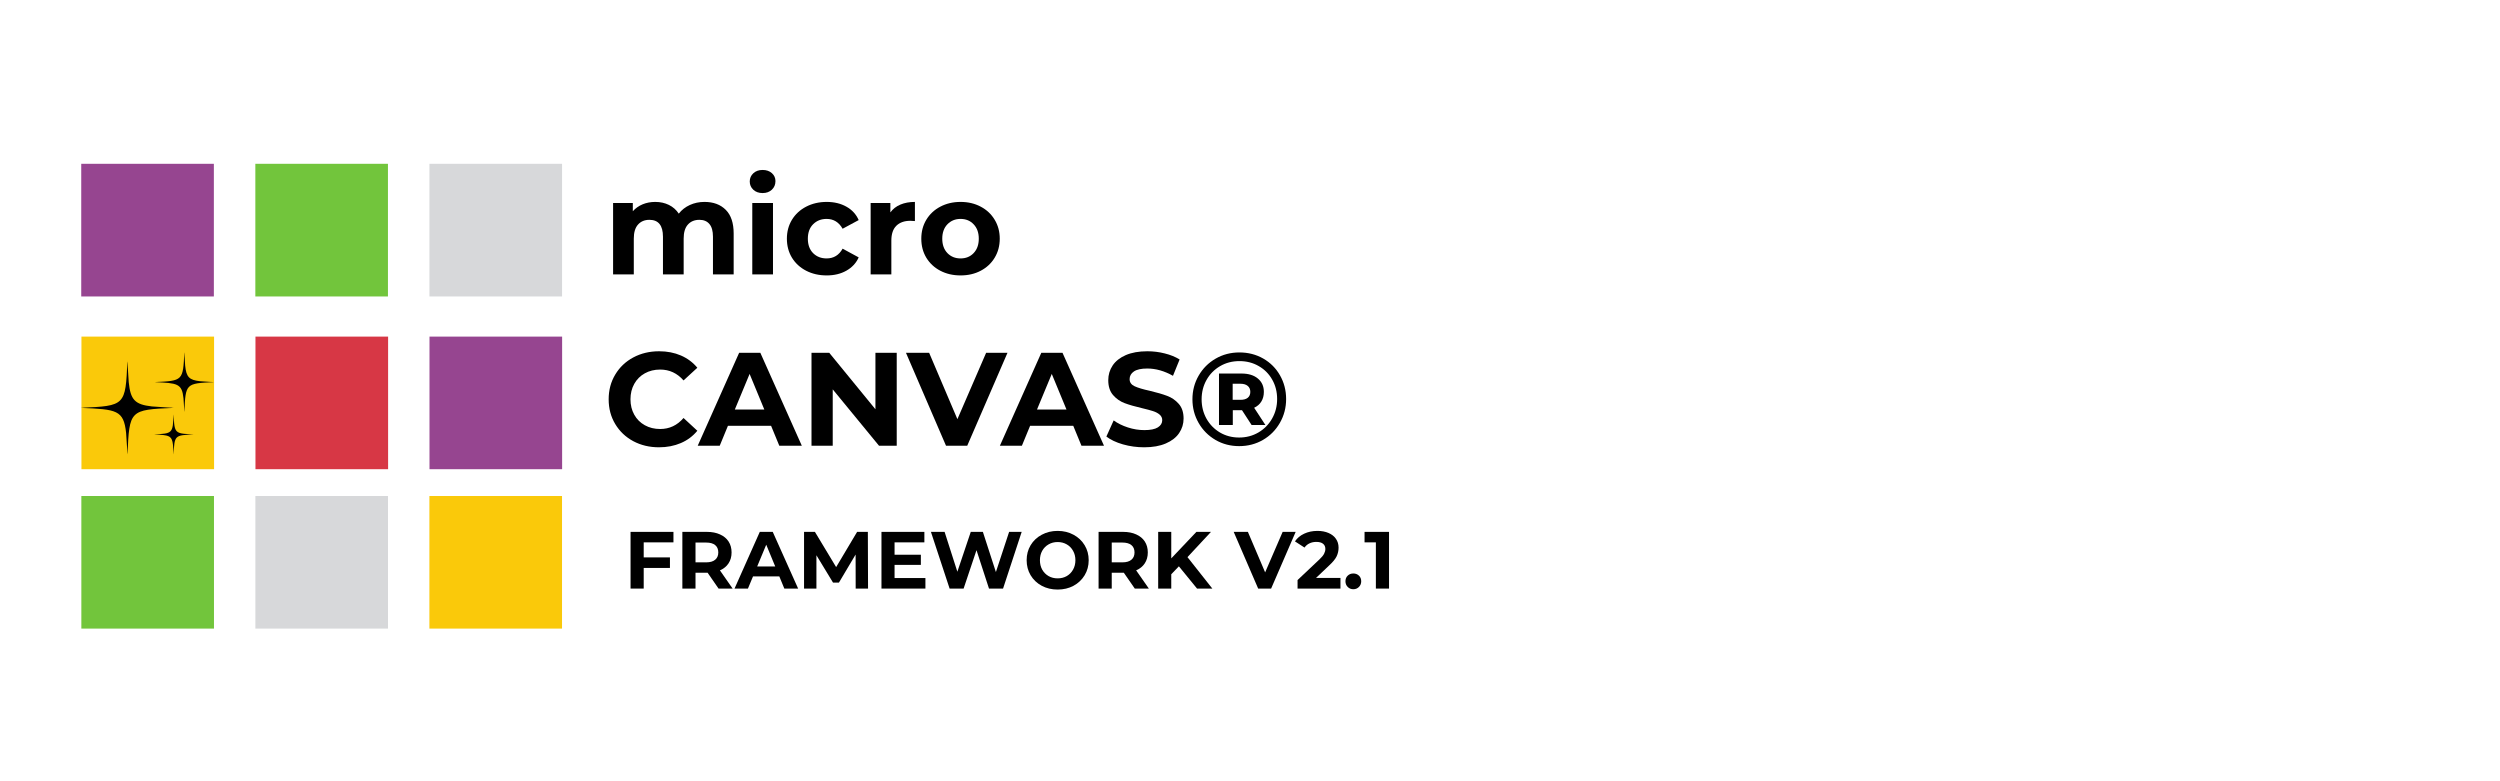 <svg xmlns="http://www.w3.org/2000/svg" xmlns:xlink="http://www.w3.org/1999/xlink" width="800" zoomAndPan="magnify" viewBox="0 0 600 187.5" height="250" preserveAspectRatio="xMidYMid meet" version="1.0"><defs><g/><clipPath id="ae252f0669"><path d="M 61.312 80.777 L 93.145 80.777 L 93.145 112.609 L 61.312 112.609 Z M 61.312 80.777 " clip-rule="nonzero"/></clipPath><clipPath id="0957f9eda8"><path d="M 103.078 80.777 L 134.91 80.777 L 134.91 112.609 L 103.078 112.609 Z M 103.078 80.777 " clip-rule="nonzero"/></clipPath><clipPath id="2cef1598bc"><path d="M 19.547 80.777 L 51.379 80.777 L 51.379 112.609 L 19.547 112.609 Z M 19.547 80.777 " clip-rule="nonzero"/></clipPath><clipPath id="6af746bea8"><path d="M 19.496 84.516 L 51.344 84.516 L 51.344 109.066 L 19.496 109.066 Z M 19.496 84.516 " clip-rule="nonzero"/></clipPath><clipPath id="81aec7d9b8"><path d="M 19.496 39.32 L 51.328 39.32 L 51.328 71.152 L 19.496 71.152 Z M 19.496 39.32 " clip-rule="nonzero"/></clipPath><clipPath id="151d0b3c4a"><path d="M 61.281 39.32 L 93.109 39.32 L 93.109 71.152 L 61.281 71.152 Z M 61.281 39.32 " clip-rule="nonzero"/></clipPath><clipPath id="bc68d3c5c9"><path d="M 103.062 39.32 L 134.895 39.32 L 134.895 71.152 L 103.062 71.152 Z M 103.062 39.32 " clip-rule="nonzero"/></clipPath><clipPath id="86569b3e9f"><path d="M 19.523 119.043 L 51.355 119.043 L 51.355 150.871 L 19.523 150.871 Z M 19.523 119.043 " clip-rule="nonzero"/></clipPath><clipPath id="732464fbc8"><path d="M 61.289 119.043 L 93.121 119.043 L 93.121 150.871 L 61.289 150.871 Z M 61.289 119.043 " clip-rule="nonzero"/></clipPath><clipPath id="2e8a9dfcb5"><path d="M 103.055 119.043 L 134.887 119.043 L 134.887 150.871 L 103.055 150.871 Z M 103.055 119.043 " clip-rule="nonzero"/></clipPath></defs><g clip-path="url(#ae252f0669)"><path fill="#d73745" d="M 61.312 80.777 L 93.145 80.777 L 93.145 112.609 L 61.312 112.609 Z M 61.312 80.777 " fill-opacity="1" fill-rule="nonzero"/></g><g clip-path="url(#0957f9eda8)"><path fill="#964590" d="M 103.078 80.777 L 134.91 80.777 L 134.91 112.609 L 103.078 112.609 Z M 103.078 80.777 " fill-opacity="1" fill-rule="nonzero"/></g><g clip-path="url(#2cef1598bc)"><path fill="#fac90a" d="M 19.547 80.777 L 51.379 80.777 L 51.379 112.609 L 19.547 112.609 Z M 19.547 80.777 " fill-opacity="1" fill-rule="nonzero"/></g><g clip-path="url(#6af746bea8)"><path fill="#000000" d="M 19.496 97.895 L 20.57 97.895 L 19.496 97.863 C 30.047 97.414 30.125 97.336 30.57 86.707 L 30.602 87.203 L 30.602 86.707 C 30.625 87.23 30.645 87.727 30.668 88.199 L 30.895 91.727 C 31.32 95.957 32.371 97.09 36.453 97.543 L 40.316 97.805 C 40.746 97.82 41.199 97.84 41.672 97.863 L 41.195 97.863 L 41.672 97.895 C 31.125 98.344 31.047 98.422 30.602 109.047 L 30.57 108.562 L 30.57 109.047 C 30.547 108.551 30.527 108.078 30.508 107.625 L 30.266 103.906 C 29.684 98.379 27.965 98.254 19.496 97.895 Z M 37.137 91.715 L 37.824 91.715 L 37.137 91.695 C 43.895 91.406 43.945 91.359 44.23 84.551 L 44.25 84.867 L 44.25 84.551 C 44.266 84.887 44.277 85.203 44.293 85.508 L 44.438 87.766 C 44.711 90.477 45.383 91.199 48 91.492 L 50.473 91.656 C 50.75 91.672 51.039 91.684 51.344 91.695 L 51.039 91.695 L 51.344 91.715 C 44.586 92.004 44.535 92.055 44.25 98.863 L 44.23 98.551 L 44.23 98.863 C 44.215 98.543 44.203 98.238 44.191 97.949 L 44.035 95.57 C 43.664 92.023 42.562 91.945 37.137 91.715 Z M 36.914 104.266 L 37.371 104.266 L 36.914 104.254 C 41.434 104.059 41.469 104.027 41.66 99.473 L 41.672 99.684 L 41.672 99.473 C 41.684 99.695 41.691 99.906 41.699 100.109 L 41.797 101.621 C 41.98 103.438 42.43 103.922 44.18 104.113 L 45.836 104.227 C 46.023 104.234 46.215 104.242 46.418 104.254 L 46.215 104.254 L 46.418 104.266 C 41.898 104.457 41.863 104.492 41.672 109.047 L 41.66 108.84 L 41.66 109.047 C 41.648 108.836 41.641 108.633 41.633 108.438 L 41.527 106.844 C 41.281 104.473 40.543 104.422 36.914 104.266 Z M 36.914 104.266 " fill-opacity="1" fill-rule="evenodd"/></g><g fill="#000000" fill-opacity="1"><g transform="translate(144.845, 106.976)"><g><path d="M 13.312 0.375 C 11.039 0.375 8.984 -0.113 7.141 -1.094 C 5.305 -2.082 3.863 -3.453 2.812 -5.203 C 1.758 -6.953 1.234 -8.93 1.234 -11.141 C 1.234 -13.348 1.758 -15.328 2.812 -17.078 C 3.863 -18.836 5.305 -20.207 7.141 -21.188 C 8.984 -22.176 11.051 -22.672 13.344 -22.672 C 15.27 -22.672 17.016 -22.332 18.578 -21.656 C 20.141 -20.977 21.453 -20 22.516 -18.719 L 19.203 -15.672 C 17.691 -17.41 15.82 -18.281 13.594 -18.281 C 12.219 -18.281 10.988 -17.977 9.906 -17.375 C 8.82 -16.77 7.977 -15.926 7.375 -14.844 C 6.77 -13.758 6.469 -12.523 6.469 -11.141 C 6.469 -9.766 6.77 -8.535 7.375 -7.453 C 7.977 -6.367 8.82 -5.523 9.906 -4.922 C 10.988 -4.316 12.219 -4.016 13.594 -4.016 C 15.82 -4.016 17.691 -4.895 19.203 -6.656 L 22.516 -3.594 C 21.453 -2.301 20.133 -1.316 18.562 -0.641 C 16.988 0.035 15.238 0.375 13.312 0.375 Z M 13.312 0.375 "/></g></g></g><g fill="#000000" fill-opacity="1"><g transform="translate(167.734, 106.976)"><g><path d="M 17.328 -4.781 L 6.969 -4.781 L 5 0 L -0.281 0 L 9.656 -22.297 L 14.75 -22.297 L 24.703 0 L 19.297 0 Z M 15.703 -8.688 L 12.172 -17.234 L 8.625 -8.688 Z M 15.703 -8.688 "/></g></g></g><g fill="#000000" fill-opacity="1"><g transform="translate(192.12, 106.976)"><g><path d="M 23.094 -22.297 L 23.094 0 L 18.844 0 L 7.734 -13.531 L 7.734 0 L 2.641 0 L 2.641 -22.297 L 6.906 -22.297 L 17.984 -8.75 L 17.984 -22.297 Z M 23.094 -22.297 "/></g></g></g><g fill="#000000" fill-opacity="1"><g transform="translate(217.715, 106.976)"><g><path d="M 24.078 -22.297 L 14.422 0 L 9.328 0 L -0.281 -22.297 L 5.281 -22.297 L 12.062 -6.375 L 18.953 -22.297 Z M 24.078 -22.297 "/></g></g></g><g fill="#000000" fill-opacity="1"><g transform="translate(240.254, 106.976)"><g><path d="M 17.328 -4.781 L 6.969 -4.781 L 5 0 L -0.281 0 L 9.656 -22.297 L 14.75 -22.297 L 24.703 0 L 19.297 0 Z M 15.703 -8.688 L 12.172 -17.234 L 8.625 -8.688 Z M 15.703 -8.688 "/></g></g></g><g fill="#000000" fill-opacity="1"><g transform="translate(264.639, 106.976)"><g><path d="M 9.969 0.375 C 8.207 0.375 6.504 0.141 4.859 -0.328 C 3.211 -0.805 1.891 -1.43 0.891 -2.203 L 2.641 -6.078 C 3.598 -5.379 4.734 -4.816 6.047 -4.391 C 7.367 -3.961 8.688 -3.75 10 -3.75 C 11.469 -3.75 12.551 -3.969 13.25 -4.406 C 13.945 -4.844 14.297 -5.422 14.297 -6.141 C 14.297 -6.672 14.086 -7.113 13.672 -7.469 C 13.266 -7.82 12.734 -8.102 12.078 -8.312 C 11.43 -8.52 10.555 -8.754 9.453 -9.016 C 7.754 -9.41 6.363 -9.812 5.281 -10.219 C 4.195 -10.625 3.27 -11.27 2.5 -12.156 C 1.727 -13.051 1.344 -14.242 1.344 -15.734 C 1.344 -17.023 1.691 -18.195 2.391 -19.25 C 3.086 -20.301 4.141 -21.133 5.547 -21.75 C 6.961 -22.363 8.691 -22.672 10.734 -22.672 C 12.148 -22.672 13.535 -22.5 14.891 -22.156 C 16.254 -21.82 17.445 -21.336 18.469 -20.703 L 16.875 -16.781 C 14.812 -17.945 12.754 -18.531 10.703 -18.531 C 9.254 -18.531 8.188 -18.297 7.5 -17.828 C 6.812 -17.359 6.469 -16.742 6.469 -15.984 C 6.469 -15.223 6.863 -14.656 7.656 -14.281 C 8.457 -13.906 9.672 -13.539 11.297 -13.188 C 13.004 -12.781 14.395 -12.375 15.469 -11.969 C 16.551 -11.57 17.477 -10.938 18.25 -10.062 C 19.031 -9.188 19.422 -8.008 19.422 -6.531 C 19.422 -5.258 19.066 -4.098 18.359 -3.047 C 17.648 -1.992 16.582 -1.16 15.156 -0.547 C 13.738 0.066 12.008 0.375 9.969 0.375 Z M 9.969 0.375 "/></g></g></g><g fill="#000000" fill-opacity="1"><g transform="translate(284.95, 106.976)"><g><path d="M 12.516 -22.391 C 14.617 -22.391 16.523 -21.898 18.234 -20.922 C 19.941 -19.941 21.281 -18.598 22.25 -16.891 C 23.227 -15.18 23.719 -13.285 23.719 -11.203 C 23.719 -9.129 23.219 -7.223 22.219 -5.484 C 21.227 -3.754 19.875 -2.391 18.156 -1.391 C 16.438 -0.398 14.535 0.094 12.453 0.094 C 10.367 0.094 8.473 -0.398 6.766 -1.391 C 5.055 -2.391 3.707 -3.75 2.719 -5.469 C 1.727 -7.195 1.234 -9.086 1.234 -11.141 C 1.234 -13.203 1.727 -15.094 2.719 -16.812 C 3.707 -18.531 5.062 -19.891 6.781 -20.891 C 8.5 -21.891 10.41 -22.391 12.516 -22.391 Z M 12.453 -1.969 C 14.148 -1.969 15.691 -2.375 17.078 -3.188 C 18.473 -4.008 19.566 -5.125 20.359 -6.531 C 21.16 -7.945 21.562 -9.504 21.562 -11.203 C 21.562 -12.922 21.172 -14.469 20.391 -15.844 C 19.617 -17.227 18.539 -18.316 17.156 -19.109 C 15.781 -19.91 14.234 -20.312 12.516 -20.312 C 10.797 -20.312 9.242 -19.906 7.859 -19.094 C 6.484 -18.289 5.398 -17.188 4.609 -15.781 C 3.828 -14.383 3.438 -12.836 3.438 -11.141 C 3.438 -9.441 3.828 -7.891 4.609 -6.484 C 5.398 -5.086 6.477 -3.984 7.844 -3.172 C 9.219 -2.367 10.754 -1.969 12.453 -1.969 Z M 18.375 -12.922 C 18.375 -12.035 18.176 -11.27 17.781 -10.625 C 17.395 -9.977 16.816 -9.473 16.047 -9.109 L 18.75 -4.969 L 15.438 -4.969 L 13.125 -8.531 L 10.922 -8.531 L 10.922 -4.969 L 7.609 -4.969 L 7.609 -17.328 L 13 -17.328 C 14.676 -17.328 15.988 -16.926 16.938 -16.125 C 17.895 -15.332 18.375 -14.266 18.375 -12.922 Z M 12.766 -11.016 C 13.516 -11.016 14.094 -11.176 14.5 -11.5 C 14.914 -11.832 15.125 -12.305 15.125 -12.922 C 15.125 -13.547 14.914 -14.023 14.5 -14.359 C 14.094 -14.703 13.516 -14.875 12.766 -14.875 L 10.891 -14.875 L 10.891 -11.016 Z M 12.766 -11.016 "/></g></g></g><g clip-path="url(#81aec7d9b8)"><path fill="#964590" d="M 19.496 39.32 L 51.328 39.32 L 51.328 71.152 L 19.496 71.152 Z M 19.496 39.32 " fill-opacity="1" fill-rule="nonzero"/></g><g clip-path="url(#151d0b3c4a)"><path fill="#72c53c" d="M 61.281 39.32 L 93.109 39.32 L 93.109 71.152 L 61.281 71.152 Z M 61.281 39.32 " fill-opacity="1" fill-rule="nonzero"/></g><g clip-path="url(#bc68d3c5c9)"><path fill="#d7d8da" d="M 103.062 39.32 L 134.895 39.32 L 134.895 71.152 L 103.062 71.152 Z M 103.062 39.32 " fill-opacity="1" fill-rule="nonzero"/></g><g fill="#000000" fill-opacity="1"><g transform="translate(144.845, 65.851)"><g><path d="M 24.234 -17.391 C 26.379 -17.391 28.082 -16.754 29.344 -15.484 C 30.602 -14.223 31.234 -12.332 31.234 -9.812 L 31.234 0 L 26.266 0 L 26.266 -9.047 C 26.266 -10.398 25.984 -11.41 25.422 -12.078 C 24.859 -12.754 24.055 -13.094 23.016 -13.094 C 21.848 -13.094 20.926 -12.711 20.25 -11.953 C 19.57 -11.203 19.234 -10.082 19.234 -8.594 L 19.234 0 L 14.266 0 L 14.266 -9.047 C 14.266 -11.742 13.18 -13.094 11.016 -13.094 C 9.867 -13.094 8.957 -12.711 8.281 -11.953 C 7.602 -11.203 7.266 -10.082 7.266 -8.594 L 7.266 0 L 2.297 0 L 2.297 -17.125 L 7.031 -17.125 L 7.031 -15.156 C 7.676 -15.875 8.457 -16.426 9.375 -16.812 C 10.301 -17.195 11.316 -17.391 12.422 -17.391 C 13.629 -17.391 14.719 -17.148 15.688 -16.672 C 16.664 -16.191 17.457 -15.492 18.062 -14.578 C 18.758 -15.473 19.645 -16.164 20.719 -16.656 C 21.789 -17.145 22.961 -17.391 24.234 -17.391 Z M 24.234 -17.391 "/></g></g></g><g fill="#000000" fill-opacity="1"><g transform="translate(178.251, 65.851)"><g><path d="M 2.297 -17.125 L 7.266 -17.125 L 7.266 0 L 2.297 0 Z M 4.781 -19.516 C 3.863 -19.516 3.117 -19.781 2.547 -20.312 C 1.973 -20.844 1.688 -21.504 1.688 -22.297 C 1.688 -23.078 1.973 -23.734 2.547 -24.266 C 3.117 -24.797 3.863 -25.062 4.781 -25.062 C 5.688 -25.062 6.426 -24.805 7 -24.297 C 7.57 -23.785 7.859 -23.148 7.859 -22.391 C 7.859 -21.555 7.57 -20.867 7 -20.328 C 6.426 -19.785 5.688 -19.516 4.781 -19.516 Z M 4.781 -19.516 "/></g></g></g><g fill="#000000" fill-opacity="1"><g transform="translate(187.836, 65.851)"><g><path d="M 10.578 0.25 C 8.742 0.25 7.098 -0.125 5.641 -0.875 C 4.191 -1.625 3.055 -2.664 2.234 -4 C 1.422 -5.344 1.016 -6.863 1.016 -8.562 C 1.016 -10.258 1.422 -11.773 2.234 -13.109 C 3.055 -14.453 4.191 -15.5 5.641 -16.25 C 7.098 -17.008 8.742 -17.391 10.578 -17.391 C 12.379 -17.391 13.953 -17.008 15.297 -16.25 C 16.648 -15.5 17.633 -14.426 18.25 -13.031 L 14.391 -10.953 C 13.504 -12.523 12.223 -13.312 10.547 -13.312 C 9.242 -13.312 8.164 -12.883 7.312 -12.031 C 6.469 -11.188 6.047 -10.031 6.047 -8.562 C 6.047 -7.102 6.469 -5.945 7.312 -5.094 C 8.164 -4.25 9.242 -3.828 10.547 -3.828 C 12.242 -3.828 13.523 -4.609 14.391 -6.172 L 18.25 -4.078 C 17.633 -2.711 16.648 -1.648 15.297 -0.891 C 13.953 -0.129 12.379 0.25 10.578 0.25 Z M 10.578 0.25 "/></g></g></g><g fill="#000000" fill-opacity="1"><g transform="translate(206.657, 65.851)"><g><path d="M 7.031 -14.875 C 7.625 -15.695 8.426 -16.32 9.438 -16.75 C 10.445 -17.176 11.609 -17.391 12.922 -17.391 L 12.922 -12.797 C 12.367 -12.836 12 -12.859 11.812 -12.859 C 10.395 -12.859 9.281 -12.461 8.469 -11.672 C 7.664 -10.879 7.266 -9.688 7.266 -8.094 L 7.266 0 L 2.297 0 L 2.297 -17.125 L 7.031 -17.125 Z M 7.031 -14.875 "/></g></g></g><g fill="#000000" fill-opacity="1"><g transform="translate(220.096, 65.851)"><g><path d="M 10.438 0.25 C 8.633 0.25 7.016 -0.125 5.578 -0.875 C 4.148 -1.625 3.031 -2.664 2.219 -4 C 1.414 -5.344 1.016 -6.863 1.016 -8.562 C 1.016 -10.258 1.414 -11.773 2.219 -13.109 C 3.031 -14.453 4.148 -15.5 5.578 -16.25 C 7.016 -17.008 8.633 -17.391 10.438 -17.391 C 12.25 -17.391 13.863 -17.008 15.281 -16.25 C 16.707 -15.5 17.82 -14.453 18.625 -13.109 C 19.438 -11.773 19.844 -10.258 19.844 -8.562 C 19.844 -6.863 19.438 -5.344 18.625 -4 C 17.82 -2.664 16.707 -1.625 15.281 -0.875 C 13.863 -0.125 12.25 0.25 10.438 0.25 Z M 10.438 -3.828 C 11.719 -3.828 12.766 -4.254 13.578 -5.109 C 14.398 -5.973 14.812 -7.125 14.812 -8.562 C 14.812 -10.008 14.398 -11.16 13.578 -12.016 C 12.766 -12.879 11.719 -13.312 10.438 -13.312 C 9.164 -13.312 8.113 -12.879 7.281 -12.016 C 6.457 -11.16 6.047 -10.008 6.047 -8.562 C 6.047 -7.125 6.457 -5.973 7.281 -5.109 C 8.113 -4.254 9.164 -3.828 10.438 -3.828 Z M 10.438 -3.828 "/></g></g></g><g clip-path="url(#86569b3e9f)"><path fill="#72c53c" d="M 19.523 119.043 L 51.355 119.043 L 51.355 150.871 L 19.523 150.871 Z M 19.523 119.043 " fill-opacity="1" fill-rule="nonzero"/></g><g clip-path="url(#732464fbc8)"><path fill="#d7d8da" d="M 61.289 119.043 L 93.121 119.043 L 93.121 150.871 L 61.289 150.871 Z M 61.289 119.043 " fill-opacity="1" fill-rule="nonzero"/></g><g clip-path="url(#2e8a9dfcb5)"><path fill="#fac90a" d="M 103.055 119.043 L 134.887 119.043 L 134.887 150.871 L 103.055 150.871 Z M 103.055 119.043 " fill-opacity="1" fill-rule="nonzero"/></g><g fill="#000000" fill-opacity="1"><g transform="translate(149.723, 141.26)"><g><path d="M 4.766 -11.094 L 4.766 -7.484 L 11.062 -7.484 L 11.062 -4.953 L 4.766 -4.953 L 4.766 0 L 1.609 0 L 1.609 -13.609 L 11.906 -13.609 L 11.906 -11.094 Z M 4.766 -11.094 "/></g></g></g><g fill="#000000" fill-opacity="1"><g transform="translate(162.157, 141.26)"><g><path d="M 10.297 0 L 7.672 -3.797 L 4.766 -3.797 L 4.766 0 L 1.609 0 L 1.609 -13.609 L 7.516 -13.609 C 8.711 -13.609 9.754 -13.406 10.641 -13 C 11.535 -12.602 12.223 -12.035 12.703 -11.297 C 13.18 -10.555 13.422 -9.68 13.422 -8.672 C 13.422 -7.66 13.176 -6.785 12.688 -6.047 C 12.207 -5.316 11.52 -4.758 10.625 -4.375 L 13.672 0 Z M 10.234 -8.672 C 10.234 -9.441 9.984 -10.031 9.484 -10.438 C 8.992 -10.844 8.273 -11.047 7.328 -11.047 L 4.766 -11.047 L 4.766 -6.297 L 7.328 -6.297 C 8.273 -6.297 8.992 -6.504 9.484 -6.922 C 9.984 -7.336 10.234 -7.922 10.234 -8.672 Z M 10.234 -8.672 "/></g></g></g><g fill="#000000" fill-opacity="1"><g transform="translate(176.458, 141.26)"><g><path d="M 10.578 -2.922 L 4.266 -2.922 L 3.047 0 L -0.172 0 L 5.891 -13.609 L 9 -13.609 L 15.094 0 L 11.781 0 Z M 9.594 -5.312 L 7.438 -10.531 L 5.266 -5.312 Z M 9.594 -5.312 "/></g></g></g><g fill="#000000" fill-opacity="1"><g transform="translate(191.362, 141.26)"><g><path d="M 14 0 L 13.984 -8.172 L 9.984 -1.438 L 8.562 -1.438 L 4.578 -8 L 4.578 0 L 1.609 0 L 1.609 -13.609 L 4.219 -13.609 L 9.312 -5.156 L 14.344 -13.609 L 16.922 -13.609 L 16.969 0 Z M 14 0 "/></g></g></g><g fill="#000000" fill-opacity="1"><g transform="translate(209.944, 141.26)"><g><path d="M 12.156 -2.531 L 12.156 0 L 1.609 0 L 1.609 -13.609 L 11.906 -13.609 L 11.906 -11.094 L 4.75 -11.094 L 4.75 -8.125 L 11.062 -8.125 L 11.062 -5.688 L 4.75 -5.688 L 4.75 -2.531 Z M 12.156 -2.531 "/></g></g></g><g fill="#000000" fill-opacity="1"><g transform="translate(223, 141.26)"><g><path d="M 22.203 -13.609 L 17.734 0 L 14.359 0 L 11.359 -9.219 L 8.266 0 L 4.906 0 L 0.422 -13.609 L 3.703 -13.609 L 6.766 -4.047 L 9.984 -13.609 L 12.891 -13.609 L 16.016 -3.969 L 19.188 -13.609 Z M 22.203 -13.609 "/></g></g></g><g fill="#000000" fill-opacity="1"><g transform="translate(245.629, 141.26)"><g><path d="M 8.203 0.234 C 6.797 0.234 5.523 -0.066 4.391 -0.672 C 3.254 -1.285 2.363 -2.129 1.719 -3.203 C 1.082 -4.273 0.766 -5.477 0.766 -6.812 C 0.766 -8.145 1.082 -9.344 1.719 -10.406 C 2.363 -11.477 3.254 -12.316 4.391 -12.922 C 5.523 -13.535 6.797 -13.844 8.203 -13.844 C 9.617 -13.844 10.891 -13.535 12.016 -12.922 C 13.148 -12.316 14.039 -11.477 14.688 -10.406 C 15.332 -9.344 15.656 -8.145 15.656 -6.812 C 15.656 -5.477 15.332 -4.273 14.688 -3.203 C 14.039 -2.129 13.148 -1.285 12.016 -0.672 C 10.891 -0.066 9.617 0.234 8.203 0.234 Z M 8.203 -2.453 C 9.016 -2.453 9.742 -2.633 10.391 -3 C 11.035 -3.375 11.539 -3.891 11.906 -4.547 C 12.281 -5.211 12.469 -5.969 12.469 -6.812 C 12.469 -7.656 12.281 -8.406 11.906 -9.062 C 11.539 -9.727 11.035 -10.242 10.391 -10.609 C 9.742 -10.984 9.016 -11.172 8.203 -11.172 C 7.398 -11.172 6.676 -10.984 6.031 -10.609 C 5.383 -10.242 4.875 -9.727 4.5 -9.062 C 4.133 -8.406 3.953 -7.656 3.953 -6.812 C 3.953 -5.969 4.133 -5.211 4.5 -4.547 C 4.875 -3.891 5.383 -3.375 6.031 -3 C 6.676 -2.633 7.398 -2.453 8.203 -2.453 Z M 8.203 -2.453 "/></g></g></g><g fill="#000000" fill-opacity="1"><g transform="translate(262.051, 141.26)"><g><path d="M 10.297 0 L 7.672 -3.797 L 4.766 -3.797 L 4.766 0 L 1.609 0 L 1.609 -13.609 L 7.516 -13.609 C 8.711 -13.609 9.754 -13.406 10.641 -13 C 11.535 -12.602 12.223 -12.035 12.703 -11.297 C 13.18 -10.555 13.422 -9.68 13.422 -8.672 C 13.422 -7.66 13.176 -6.785 12.688 -6.047 C 12.207 -5.316 11.52 -4.758 10.625 -4.375 L 13.672 0 Z M 10.234 -8.672 C 10.234 -9.441 9.984 -10.031 9.484 -10.438 C 8.992 -10.844 8.273 -11.047 7.328 -11.047 L 4.766 -11.047 L 4.766 -6.297 L 7.328 -6.297 C 8.273 -6.297 8.992 -6.504 9.484 -6.922 C 9.984 -7.336 10.234 -7.922 10.234 -8.672 Z M 10.234 -8.672 "/></g></g></g><g fill="#000000" fill-opacity="1"><g transform="translate(276.353, 141.26)"><g><path d="M 6.578 -5.344 L 4.75 -3.438 L 4.75 0 L 1.609 0 L 1.609 -13.609 L 4.75 -13.609 L 4.75 -7.25 L 10.781 -13.609 L 14.281 -13.609 L 8.641 -7.547 L 14.609 0 L 10.938 0 Z M 6.578 -5.344 "/></g></g></g><g fill="#000000" fill-opacity="1"><g transform="translate(290.751, 141.26)"><g/></g></g><g fill="#000000" fill-opacity="1"><g transform="translate(296.258, 141.26)"><g><path d="M 14.703 -13.609 L 8.812 0 L 5.703 0 L -0.172 -13.609 L 3.234 -13.609 L 7.375 -3.891 L 11.578 -13.609 Z M 14.703 -13.609 "/></g></g></g><g fill="#000000" fill-opacity="1"><g transform="translate(310.773, 141.26)"><g><path d="M 10.938 -2.562 L 10.938 0 L 0.641 0 L 0.641 -2.047 L 5.891 -7 C 6.453 -7.531 6.828 -7.988 7.016 -8.375 C 7.211 -8.758 7.312 -9.141 7.312 -9.516 C 7.312 -10.055 7.125 -10.473 6.75 -10.766 C 6.383 -11.055 5.848 -11.203 5.141 -11.203 C 4.535 -11.203 3.992 -11.086 3.516 -10.859 C 3.035 -10.641 2.633 -10.301 2.312 -9.844 L 0.016 -11.328 C 0.547 -12.117 1.281 -12.734 2.219 -13.172 C 3.156 -13.617 4.223 -13.844 5.422 -13.844 C 6.43 -13.844 7.316 -13.676 8.078 -13.344 C 8.836 -13.02 9.426 -12.555 9.844 -11.953 C 10.27 -11.348 10.484 -10.641 10.484 -9.828 C 10.484 -9.086 10.328 -8.391 10.016 -7.734 C 9.703 -7.086 9.098 -6.352 8.203 -5.531 L 5.078 -2.562 Z M 10.938 -2.562 "/></g></g></g><g fill="#000000" fill-opacity="1"><g transform="translate(322.253, 141.26)"><g><path d="M 2.547 0.156 C 2.016 0.156 1.566 -0.023 1.203 -0.391 C 0.836 -0.754 0.656 -1.207 0.656 -1.75 C 0.656 -2.312 0.836 -2.766 1.203 -3.109 C 1.566 -3.453 2.016 -3.625 2.547 -3.625 C 3.078 -3.625 3.523 -3.453 3.891 -3.109 C 4.254 -2.766 4.438 -2.312 4.438 -1.75 C 4.438 -1.207 4.254 -0.754 3.891 -0.391 C 3.523 -0.023 3.078 0.156 2.547 0.156 Z M 2.547 0.156 "/></g></g></g><g fill="#000000" fill-opacity="1"><g transform="translate(327.351, 141.26)"><g><path d="M 6.016 -13.609 L 6.016 0 L 2.859 0 L 2.859 -11.094 L 0.141 -11.094 L 0.141 -13.609 Z M 6.016 -13.609 "/></g></g></g></svg>